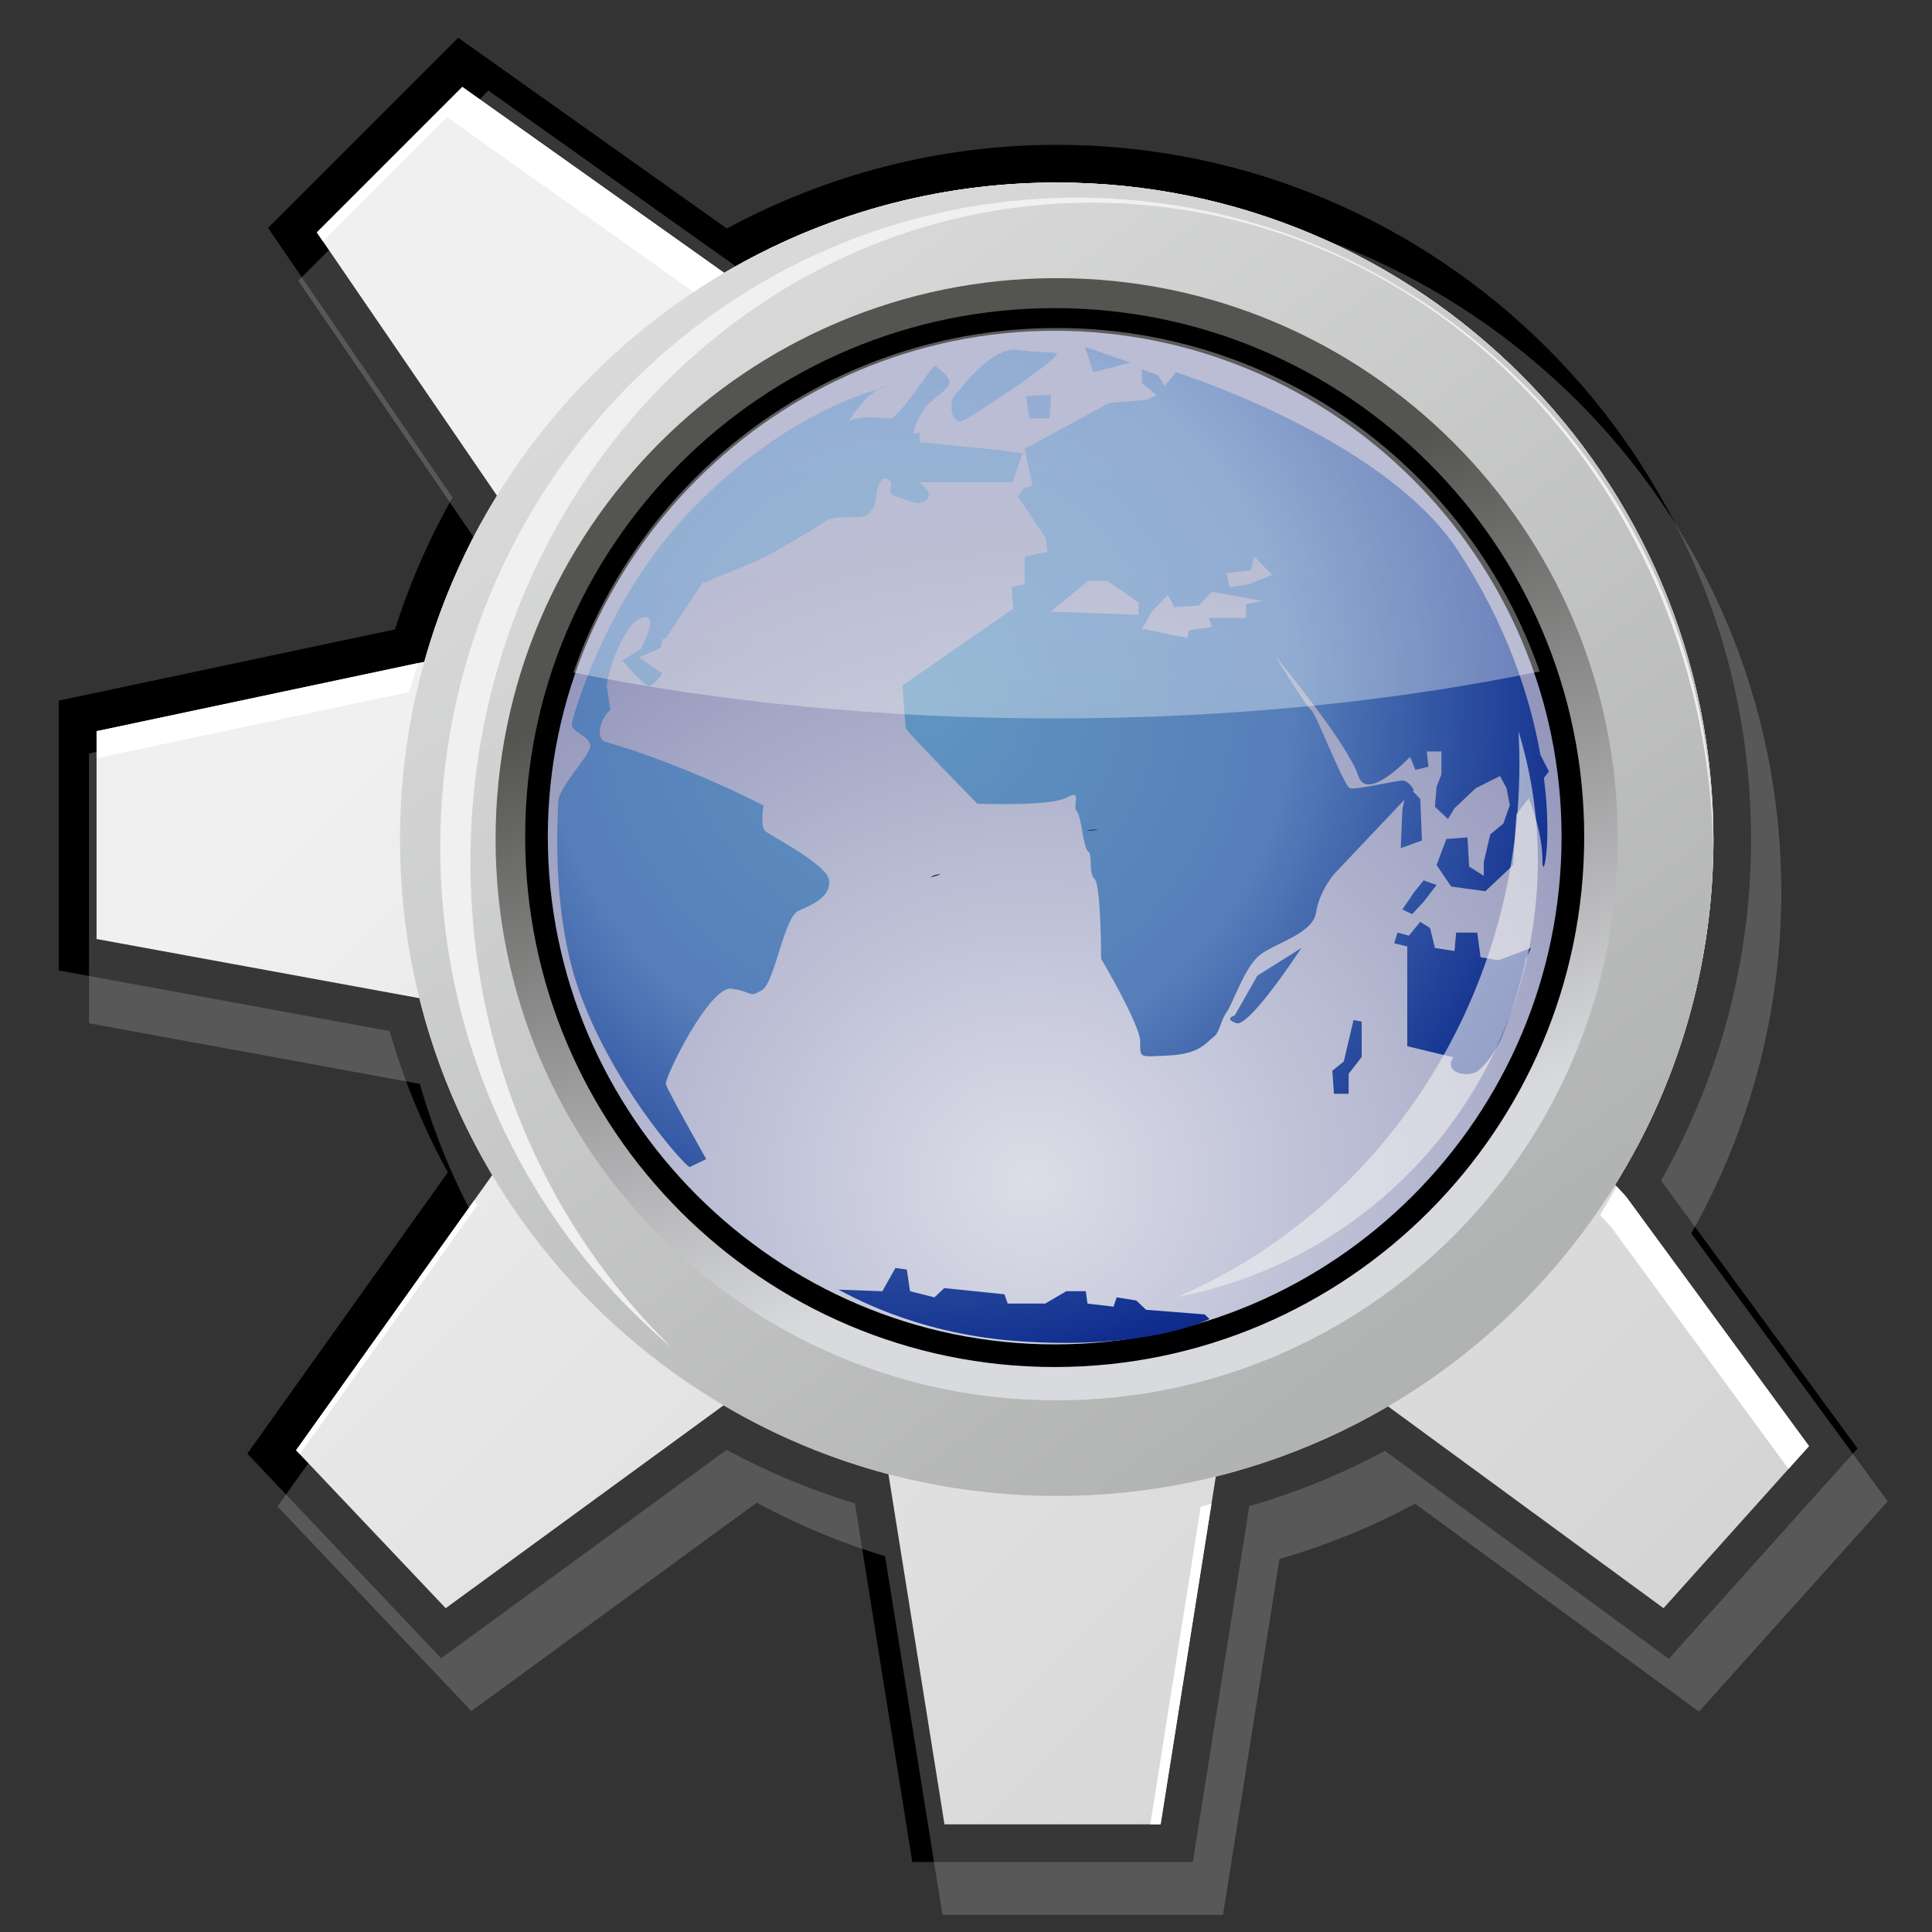 <?xml version="1.0" encoding="UTF-8" standalone="no"?>
<!DOCTYPE svg PUBLIC "-//W3C//DTD SVG 20010904//EN"
"http://www.w3.org/TR/2001/REC-SVG-20010904/DTD/svg10.dtd">
<!-- Created with Sodipodi ("http://www.sodipodi.com/") -->
<svg
   width="48pt"
   height="48pt"
   viewBox="0 0 256 256"
   style="overflow:visible;enable-background:new 0 0 256 256"
   xml:space="preserve"
   xmlns="http://www.w3.org/2000/svg"
   xmlns:xml="http://www.w3.org/XML/1998/namespace"
   xmlns:a="http://ns.adobe.com/AdobeSVGViewerExtensions/3.0/"
   xmlns:sodipodi="http://sodipodi.sourceforge.net/DTD/sodipodi-0.dtd"
   xmlns:xlink="http://www.w3.org/1999/xlink"
   id="svg153"
   sodipodi:version="0.32pre"
   sodipodi:docname="/home/cschalle/gnome-themes-extras/Nuvola/icons/scalable/apps/kde.svg"
   sodipodi:docbase="/home/cschalle/gnome-themes-extras/Nuvola/icons/scalable/apps">
  <rect x="0" y="0" width="256" height="256" fill="#333333" stroke="none"/>
  <defs
     id="defs222" />
  <sodipodi:namedview
     id="base" />
  <g
     id="Layer_2"
     style="stroke:#000000;">
    <path
       style="fill:none;stroke:none;"
       d="M256,256H0V0h256V256z"
       id="path155" />
  </g>
  <g
     id="Layer_1"
     style="stroke:#000000;">
    <path
       style="stroke:none;"
       d="M57.726,7.987l-22.21,22.21c0,0,21.424,31.311,24.447,35.729c-3.147,5.553-5.699,11.402-7.623,17.471    c-4.966,1.052-44.544,9.437-44.544,9.437v35.755c0,0,38.583,7.073,43.833,8.036c1.868,6.507,4.449,12.774,7.709,18.721    c-3.146,4.412-26.567,37.269-26.567,37.269l25.683,27.11c0,0,33.398-24.382,37.824-27.612c5.424,2.938,11.115,5.315,17.004,7.103    c0.861,5.384,7.602,47.515,7.602,47.515h37.173c0,0,6.617-41.708,7.483-47.161c6.232-1.798,12.247-4.25,17.969-7.325    c4.402,3.226,37.616,27.559,37.616,27.559l25.009-27.871c0,0-24.889-33.942-26.031-35.501    c7.785-13.763,11.933-29.304,11.933-45.225c0-50.738-41.279-92.017-92.019-92.017c-15.301,0-30.325,3.854-43.703,11.088    C91.949,27.178,60.712,5,60.712,5L57.726,7.987z"
       id="path157" />
    <path
       style="opacity:0.36;fill:#999999;stroke:none;"
       d="M61.726,14.987l-22.21,22.21c0,0,21.424,31.311,24.447,35.729c-3.147,5.553-5.699,11.402-7.623,17.471    c-4.966,1.052-44.544,9.437-44.544,9.437v35.755c0,0,38.583,7.073,43.833,8.036c1.868,6.507,4.449,12.774,7.709,18.721    c-3.146,4.412-26.567,37.269-26.567,37.269l25.683,27.11c0,0,33.398-24.382,37.824-27.612c5.424,2.938,11.115,5.315,17.004,7.103    c0.861,5.384,7.602,47.515,7.602,47.515h37.173c0,0,6.617-41.708,7.483-47.161c6.232-1.798,12.247-4.25,17.969-7.325    c4.402,3.226,37.616,27.559,37.616,27.559l25.009-27.871c0,0-24.889-33.942-26.031-35.501    c7.785-13.763,11.933-29.304,11.933-45.225c0-50.738-41.279-92.017-92.019-92.017c-15.301,0-30.325,3.854-43.703,11.088    C95.949,34.178,64.712,12,64.712,12L61.726,14.987z"
       id="path158" />
    <linearGradient
       id="XMLID_1_"
       gradientUnits="userSpaceOnUse"
       x1="72.899"
       y1="73.981"
       x2="218.908"
       y2="219.989">
      <stop
         offset="0"
         style="stop-color:#F0F0F0"
         id="stop160" />
      <stop
         offset="1"
         style="stop-color:#D4D4D4"
         id="stop161" />
      
      
      
    </linearGradient>
    <path
       style="fill:url(#XMLID_1_);stroke:none;"
       d="M220.428,213.094l19.273-21.479l-24.231-33.046l-1.447-1.576c8.247-13.3,13.013-28.985,13.013-45.787    c0-48.058-38.958-87.017-87.019-87.017c-16.077,0-31.133,4.366-44.056,11.969L61.262,11.522L41.986,30.798l23.866,34.88    c-4.17,6.778-7.436,14.168-9.632,22.008l-43.424,9.2v27.537l42.776,7.843c2.077,8.354,5.36,16.229,9.654,23.434l-25.995,36.466    l19.827,20.929l36.826-26.884c6.75,3.979,14.082,7.075,21.84,9.126l7.423,46.395h28.64l7.313-46.085    c8.117-2.021,15.783-5.179,22.82-9.298L220.428,213.094z"
       id="path165" />
    <path
       style="fill:#FFFFFF;stroke:none;"
       d="M215.47,158.568l-1.246-1.357c-0.707,1.278-1.434,2.543-2.201,3.781l1.447,1.576l23.517,32.071l2.715-3.025    L215.47,158.568z M62.848,159.036l-23.616,33.129l0.486,0.513l23.509-32.979C63.097,159.48,62.977,159.256,62.848,159.036z     M59.262,15.522L93.96,40.158c12.923-7.603,27.979-11.969,44.056-11.969c48.061,0,87.019,38.959,87.019,87.017    c0,13.22-2.961,25.744-8.237,36.964c6.529-12.208,10.237-26.151,10.237-40.964c0-48.058-38.958-87.017-87.019-87.017    c-16.077,0-31.133,4.366-44.056,11.969L61.262,11.522L41.986,30.798l0.813,1.188L59.262,15.522z M63.852,69.678l-0.168-0.246    c-0.879,1.603-1.71,3.234-2.49,4.896C62.036,72.751,62.918,71.197,63.852,69.678z M159.1,199.646l-6.678,42.085h1.365    l6.738-42.468C160.05,199.39,159.578,199.526,159.1,199.646z M54.22,91.687c0.361-1.29,0.762-2.562,1.18-3.826l-42.604,9.026    v3.576L54.22,91.687z"
       id="path166" />
    <linearGradient
       id="XMLID_2_"
       gradientUnits="userSpaceOnUse"
       x1="-26.216"
       y1="457.87"
       x2="133.502"
       y2="243.077"
       gradientTransform="matrix(1 0 0 -1 56.2 421.1)">
      <stop
         offset="0"
         style="stop-color:#F0F0F0"
         id="stop168" />
      <stop
         offset="1"
         style="stop-color:#B1B3B2"
         id="stop169" />
      
      
      
    </linearGradient>
    <path
       style="fill:url(#XMLID_2_);stroke:none;"
       d="M140.017,24.189c48.061,0,87.019,38.959,87.019,87.017c0,48.058-38.958,87.018-87.019,87.018    c-48.057,0-87.016-38.96-87.016-87.018C53.001,63.148,91.959,24.189,140.017,24.189"
       id="path173" />
    <path
       style="fill:#F0F0F0;stroke:none;"
       d="M62.334,114.206c0-48.242,36.869-87.35,82.349-87.35c45.058,0,81.654,38.381,82.336,86    c0.001-0.218,0.016-0.432,0.016-0.65c0-47.505-37.764-86.017-84.352-86.017c-46.584,0-84.349,38.511-84.349,86.017    c0,26.709,11.939,50.576,30.67,66.353C72.612,162.592,62.334,139.673,62.334,114.206z"
       id="path174" />
    <linearGradient
       id="XMLID_3_"
       gradientUnits="userSpaceOnUse"
       x1="72.559"
       y1="343.67"
       x2="100.019"
       y2="261.29"
       gradientTransform="matrix(1 0 0 -1 56.2 421.1)">
      <stop
         offset="0"
         style="stop-color:#545450"
         id="stop176" />
      <stop
         offset="1"
         style="stop-color:#D9DADE"
         id="stop177" />
      
      
      
    </linearGradient>
    <path
       style="fill:url(#XMLID_3_);stroke:none;"
       d="M140.017,36.856c41.064,0,74.351,33.288,74.351,74.349c0,41.063-33.286,74.349-74.351,74.349    c-41.061,0-74.349-33.286-74.349-74.349C65.667,70.144,98.956,36.856,140.017,36.856"
       id="path181" />
    <path
       style="stroke:none;"
       d="M69.587,110.869c0,38.746,31.474,70.269,70.161,70.269c38.69,0,70.168-31.522,70.168-70.269    c0-38.621-31.478-70.041-70.168-70.041C101.061,40.831,69.587,72.25,69.587,110.869z"
       id="path182" />
    <radialGradient
       id="XMLID_4_"
       cx="-95.179"
       cy="452"
       r="84.68"
       fx="-95.179"
       fy="452"
       gradientTransform="matrix(1.101 0 0 -1.043 241.215 627.925)"
       gradientUnits="userSpaceOnUse">
      <stop
         offset="0"
         style="stop-color:#DDDDE8"
         id="stop184" />
      <stop
         offset="0.303"
         style="stop-color:#C6C9DB"
         id="stop185" />
      <stop
         offset="1"
         style="stop-color:#9497BB"
         id="stop186" />
      
      
      
      
      
    </radialGradient>
    <path
       style="fill:url(#XMLID_4_);stroke:none;"
       d="M139.748,178.138c37.084,0,67.168-30.207,67.168-67.269c0-36.826-30.083-67.041-67.168-67.041    c-36.82,0.002-67.161,30.214-67.161,67.041C72.587,147.931,102.928,178.138,139.748,178.138z"
       id="path192" />
    <radialGradient
       id="XMLID_5_"
       cx="-102.788"
       cy="511.354"
       r="89.141"
       fx="-102.788"
       fy="511.354"
       gradientTransform="matrix(1 0 0 -1 224.5 604.5)"
       gradientUnits="userSpaceOnUse">
      <stop
         offset="0"
         style="stop-color:#6095C1"
         id="stop194" />
      <stop
         offset="0.556"
         style="stop-color:#567EB9"
         id="stop195" />
      <stop
         offset="1"
         style="stop-color:#0E2B8D"
         id="stop196" />
      
      
      
      
      
    </radialGradient>
    <path
       style="fill:url(#XMLID_5_);stroke:none;"
       d="M117.439,51.216c-0.332,0-0.695,0.137-1.067,0.348C117.245,51.307,117.657,51.216,117.439,51.216z     M139.064,55.436l0.218-3.163l-3.339,0.21l0.442,2.953H139.064z M101.388,110.107c-0.67-0.633-0.222-3.379-0.222-3.379    s-10.034-5.273-20.957-8.442c-1.348-0.391-0.667-3.164,0.665-4.216l-0.444-2.964c-0.221-1.473,2.231-8.648,4.684-9.278    c2.453-0.637-0.223,4.218-0.223,4.218l-2.452,1.478c0,0,2.896,3.375,3.569,3.375c0.667,0,1.781-1.689,1.781-1.689l-3.12-2.105    l2.898-1.27l0.182-1.113l0.486-0.154l4.798-7.267c3.315-1.357,7.391-3.038,7.909-3.287c0.893-0.419,7.134-4.004,8.249-4.85    c1.117-0.847,3.564-0.633,4.454-0.633c0.896,0,2.233-0.423,2.455-2.749c0.223-2.321,1.116-2.744,1.786-2.109    c0.668,0.63-0.671,1.687,0.891,2.109c1.561,0.424,2.896,1.479,4.013,0.424c0.815-0.774-0.275-1.653-1.01-2.318h12.378l1.34-3.806    L132.6,59.66l-10.706-1.055v-1.267l-0.853,0.144c1.159-6.368,8.043-5.319,2.861-9.005c-0.315-0.226-4.849,7.144-6.001,7.001    c-2.09-0.276-4.791-0.297-5.368,0.382c-0.759,0.897,1.71-3.087,3.838-4.296c-3.395,1.001-14.122,4.67-25.462,16.75    C80.068,79.863,75.747,95.42,75.747,95.964c0,1.054,2.231,1.478,2.454,2.746c0.222,1.261-4.234,5.486-4.234,7.597    c0,0.972-1.053,13.982,2.671,24.699c4.351,12.508,13.635,22.952,14.715,23.64l2.228-1.06c0,0-5.127-9.073-5.349-9.921    c-0.222-0.841,5.796-13.085,8.695-12.659c2.896,0.415,2.23,1.266,4.013,0.209c1.783-1.054,2.897-9.712,4.903-10.55    c2.008-0.849,4.236-1.902,4.017-4.013C109.634,114.535,102.055,110.74,101.388,110.107z M149.765,48.05l-6.018-2.113l1.114,3.38    L149.765,48.05z M127.247,55.86c0.671,0,14.047-8.862,12.708-9.076c-1.335-0.209-1.56,0-5.131-0.422    c-3.564-0.423-7.358,5.066-8.246,5.912C125.688,53.12,125.987,55.86,127.247,55.86z M188.628,119.502l1.727-2.239l-1.727-0.608    l-1.294,1.629l-1.51,2.232l1.294,0.613L188.628,119.502z M196.178,126.83l-0.433-3.256h-2.799l-0.217,2.438l-2.594-0.401    l-0.644-2.648l-1.294-0.812l-1.514,1.828l-1.506-0.404l-0.435,1.419l1.728,0.413v13.22l6.106,1.471    c-0.14,0.245-0.246,0.449-0.281,0.561c-0.436,1.427,1.724,2.042,3.231,1.427c0.564-0.226,2.339-2.02,3.454-4.674    c1.555-3.697,2.913-8.578,3.186-10.305l0.699-1.494l-4.316,1.625l-2.374-0.404L196.178,126.83z M205.242,102.213l-1.126-2.182    c-1.335-7.524-4.396-17.16-10.954-27.113c-9.871-14.964-37.335-23.595-37.335-23.595l-1.507,1.827l-0.864-1.419l-2.159-0.817    v1.831l1.944,1.63l-1.295,0.609l-4.964,0.405l-11.22,6.105l1.075,4.881l-1.296,0.41l-0.643,1.015l3.667,5.49l0.217,1.834    l-3.021,0.609v3.66l-1.725,0.406l0.217,2.85l-14.676,10.176l0.431,5.69c1.077,1.426,9.497,9.973,9.497,9.973    s9.706,0.401,11.865-0.816c2.158-1.22,0.647,1.219,1.296,1.83c0.646,0.615,0.862,4.881,1.508,5.291    c0.646,0.405,0,2.844,0.863,3.663c0.863,0.808,0.863,10.581,0.863,10.581s5.179,8.741,5.179,10.982    c0,2.237-0.216,2.033,3.886,1.832c4.1-0.204,4.961-1.832,5.822-2.439c0.867-0.612,0.867-2.036,1.73-3.259    c0.865-1.223,2.37-5.898,4.315-7.524c1.94-1.632,7.119-2.853,7.549-5.697c0.432-2.849,2.373-5.088,2.373-5.088l9.33-9.869    l-0.263,1.328l-0.217,5.081l2.806-1.015l-0.215-5.496l-1.009-1.066l0.145-0.154c0,0-0.649-1.218-1.51-1.218    c-0.863,0-6.045,1.218-6.905,1.017c-0.864-0.205-4.535-9.97-5.182-10.373c-0.647-0.408-4.745-7.123-4.745-7.123    s9.493,11.394,11.003,15.867c0.877,2.605,4.17,0.18,6.85-2.54l0.708,1.729l1.724-0.412l-0.216-2.033h1.941v3.052l-0.647,1.628    l-0.222,2.643l1.729,1.631l0.866-1.422l2.799-2.647l3.24-1.628l0.863,1.628l0.433,2.239l-0.866,2.439l-1.725,1.425l-0.863,3.663    v1.826l-1.939-1.219l-0.216-3.862l-2.805,0.206l-1.294,3.452l1.942,2.854l4.529,0.61l3.671-3.464l0.43-6.707l1.632-2.155    c1.063,2.733,1.822,5.594,1.822,8.258c0,2.921,1.335-2.024,0.199-10.931L205.242,102.213z M150.865,81.463l-11.651-0.413    l4.96-4.067h2.591l4.1,2.845L150.865,81.463z M165.109,80.04v1.831h-4.962l0.431,1.221l-3.023,0.411l-0.214,1.013l-2.157-0.404    l-3.886-0.818l0.648-1.015l0.648-1.226l2.156-2.234l0.864,1.629l3.238-0.205l1.725-1.832l6.687,1.221l-2.155,0.41V80.04z     M165.537,77.393l-2.587,0.406l-0.431-1.833l3.232-0.405l0.435-1.83l2.377,2.444l-3.026,1.215V77.393z M178.055,140.655    l-1.513,1.221l0.215,3.057h1.943v-2.642l1.729-2.242v-4.678l-1.08-0.209l-1.292,5.493H178.055z M163.601,134.56    c0,0-1.512,0.398,0.213,1.014c1.724,0.613,8.63-9.963,8.63-9.963l-5.826,3.657l-3.02,5.292H163.601z M151.854,173.549l-1.29-1.229    l-2.591-0.414l-0.43,1.232l-3.45-0.406l-0.217-1.639h-2.588l-2.804,1.639h-4.96l-0.43-1.231l-7.979-0.822l-1.296,1.228    l-3.233-0.813l-0.431-2.873l-1.509-0.209l-1.726,3.082l-5.821-0.207c1.04,0.493,9.736,5.68,23.07,6.766    c17.684,1.429,26.096-2.871,26.096-2.871l-0.647-0.616l-7.765-0.613V173.549z"
       id="path202" />
    <path
       style="opacity:0.6;fill:#F0F0F0;stroke:none;"
       d="M203.772,114.011c0-5.954-0.901-11.7-2.561-17.119c0.075,1.417,0.119,2.842,0.119,4.278    c0,31.871-18.696,59.176-45.271,70.667C183.196,166.63,203.772,142.69,203.772,114.011z"
       id="path203" />
    <linearGradient
       id="XMLID_6_"
       gradientUnits="userSpaceOnUse"
       x1="139.995"
       y1="49.196"
       x2="139.995"
       y2="127.196">
      <stop
         offset="0"
         style="stop-color:#FFFFFF"
         id="stop205" />
      <stop
         offset="0.419"
         style="stop-color:#FDFEFD"
         id="stop206" />
      <stop
         offset="0.593"
         style="stop-color:#F6FBF7"
         id="stop207" />
      <stop
         offset="0.722"
         style="stop-color:#EAF7ED"
         id="stop208" />
      <stop
         offset="0.828"
         style="stop-color:#D8F0DF"
         id="stop209" />
      <stop
         offset="0.919"
         style="stop-color:#C1E7CC"
         id="stop210" />
      <stop
         offset="1"
         style="stop-color:#A6DCB5"
         id="stop211" />
      
      
      
    </linearGradient>
    <path
       style="opacity:0.36;fill:url(#XMLID_6_);stroke:none;"
       d="M75.982,89.11c19.054,3.886,40.711,6.085,63.685,6.085c23.237,0,45.128-2.251,64.34-6.221    c-9.202-26.488-34.366-45.51-63.99-45.51C110.345,43.464,85.146,62.551,75.982,89.11z"
       id="path215" />
    <path
       style="fill:none;stroke:none;"
       d="M86.242,156.334c-0.01-0.349-0.037-0.692-0.037-1.044c0-1.101,0.076-2.189,0.183-3.271    c-1.971,2.698-3.515,7.703-3.323,8.981l0.507,3.408c-1.524,1.214-2.301,4.407-0.761,4.858c2.632,0.77,5.21,1.647,7.654,2.556    c-2.317-4.344-3.755-8.998-4.145-13.853c-0.56-0.619-0.966-1.096-0.966-1.096l0.886-0.542L86.242,156.334z"
       id="path216" />
    <path
       style="stroke:none;"
       d="M86.323,157.972c-0.044-0.542-0.062-1.09-0.081-1.638"
       id="path217" />
    <path
       style="stroke:none;"
       d="M190.699,206.123"
       id="path218" />
    <path
       style="stroke:none;"
       d="M145.428,109.962c-0.499-0.059-0.999-0.015-1.5,0.101c0.53-0.035,1.06-0.063,1.591-0.088    C145.485,109.971,145.463,109.967,145.428,109.962z"
       id="path219" />
    <path
       style="stroke:none;"
       d="M124.504,115.855c-0.401,0-0.841,0.165-1.288,0.42C124.268,115.964,124.766,115.855,124.504,115.855z"
       id="path220" />
  </g>
</svg>
